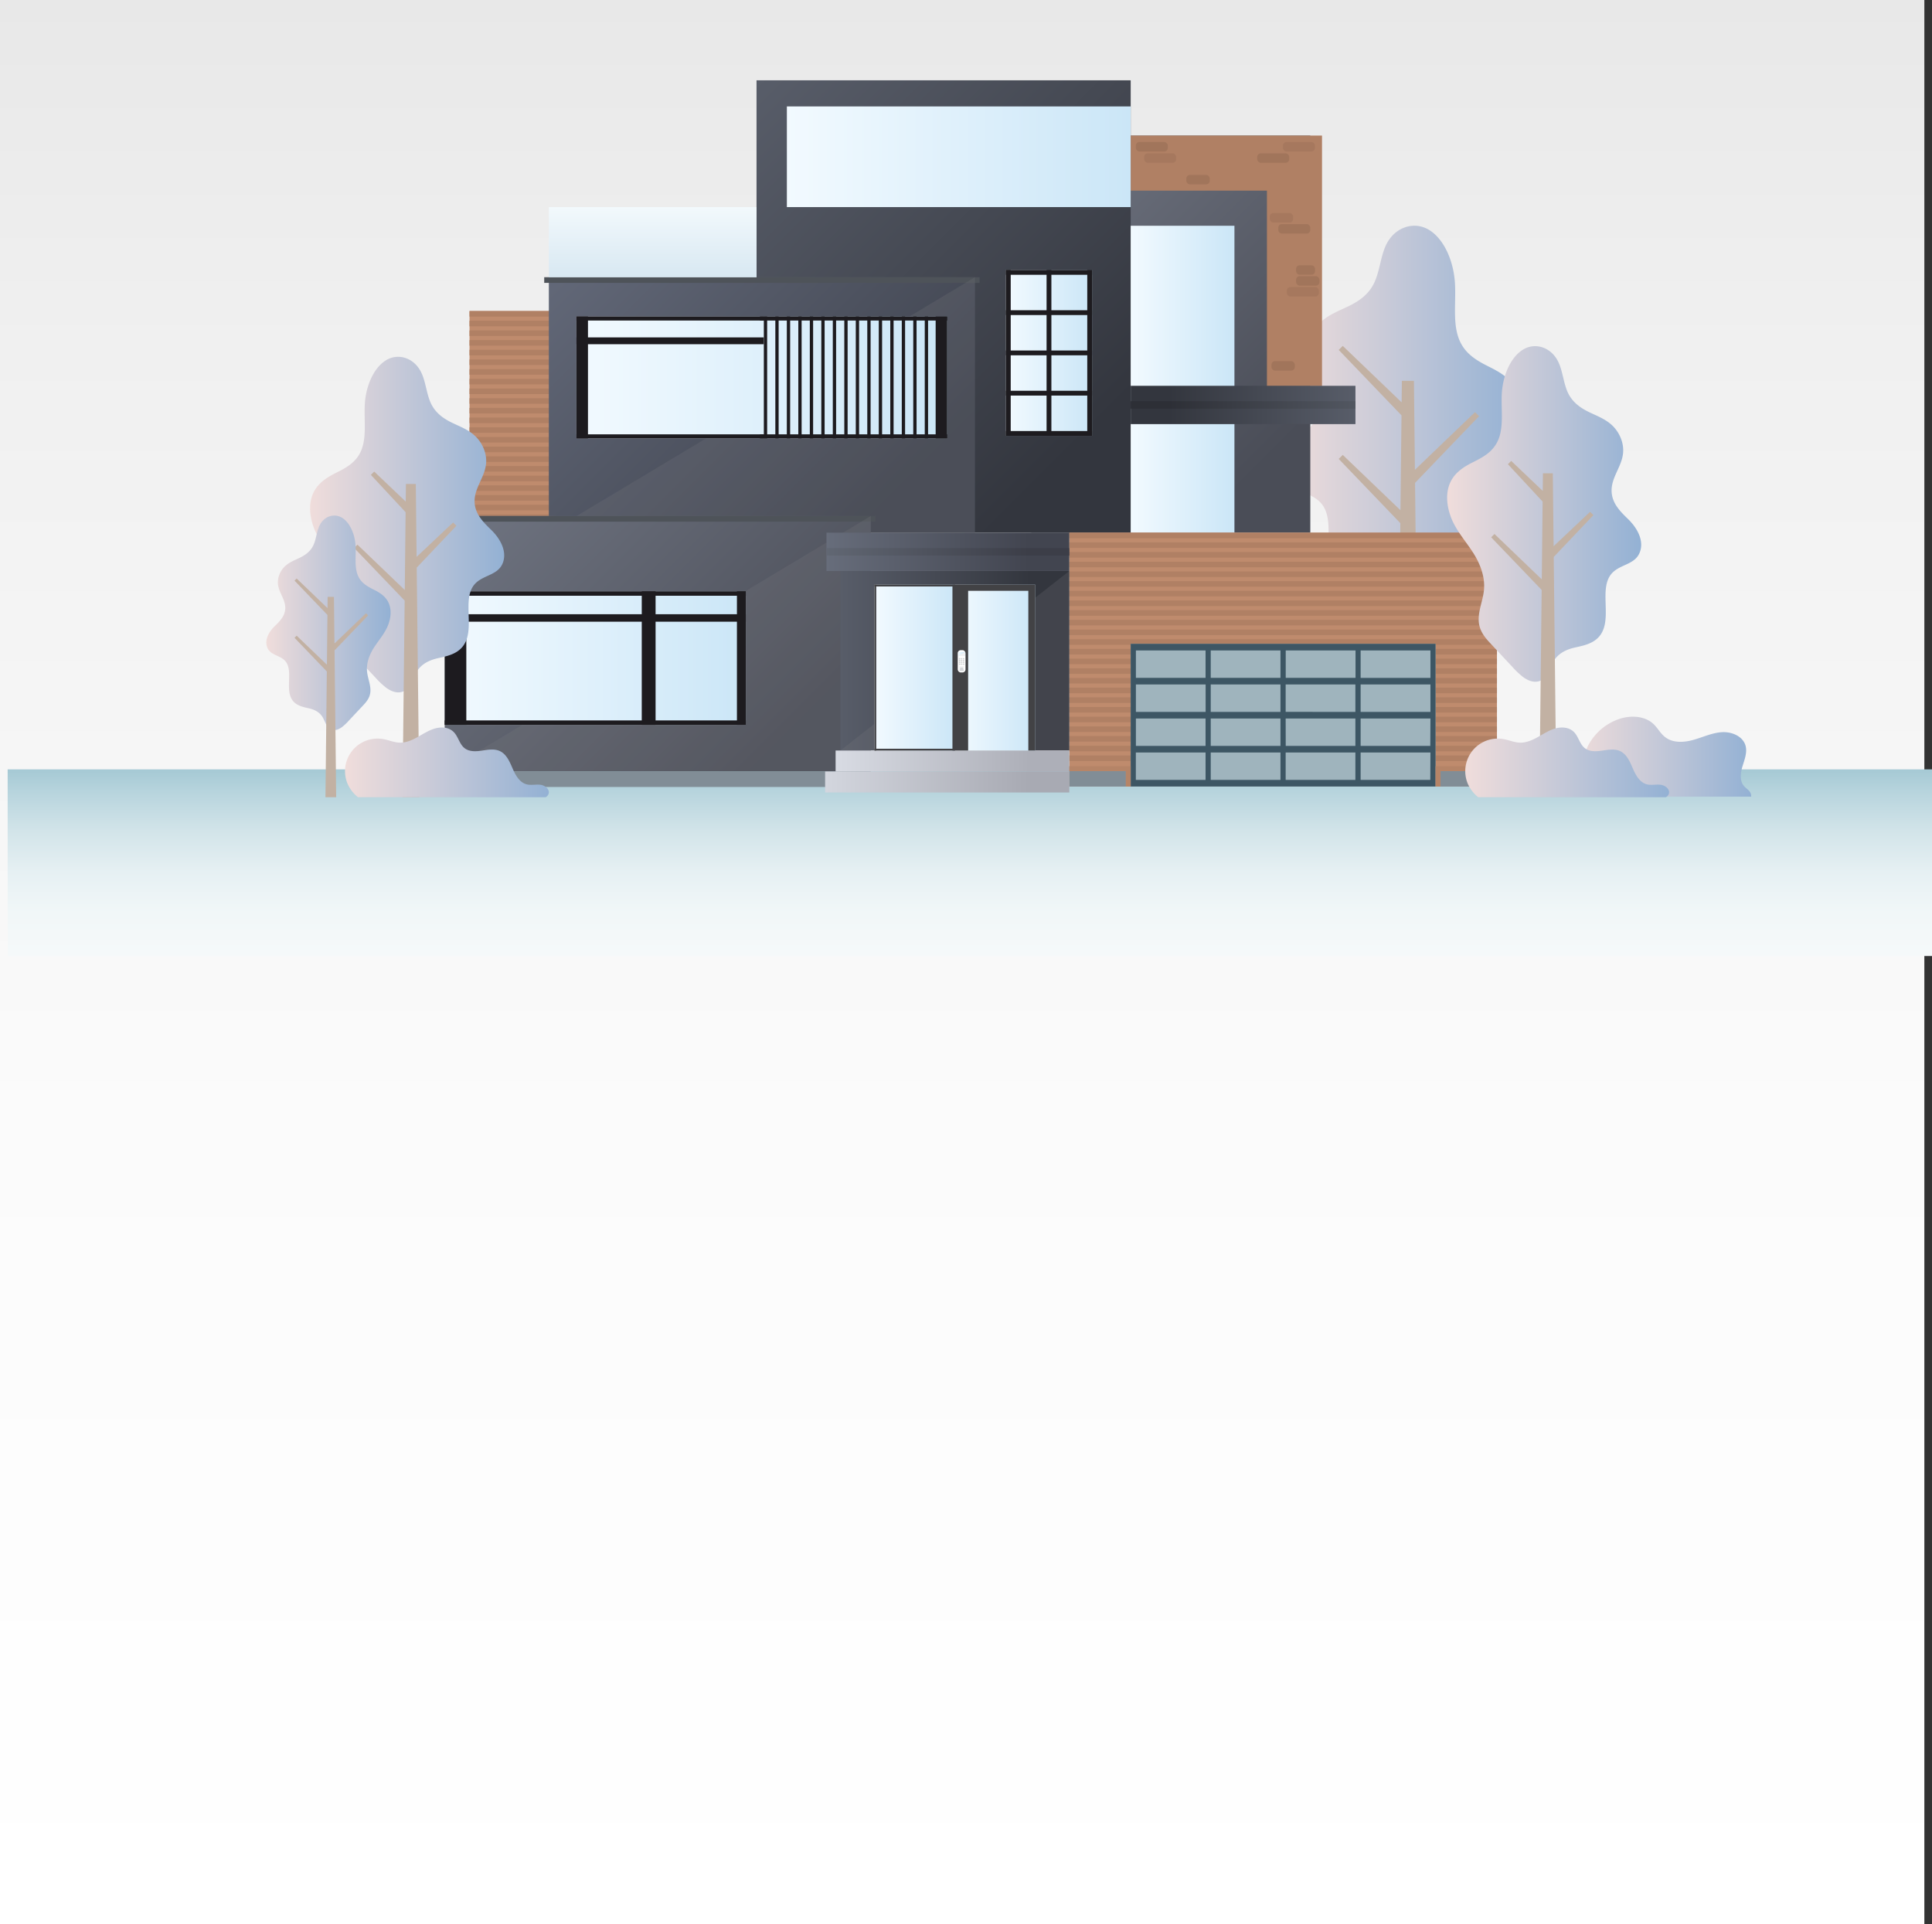 <svg xmlns="http://www.w3.org/2000/svg" xmlns:xlink="http://www.w3.org/1999/xlink" viewBox="0 0 1204.77 1200"><rect x="0" y="0" width="1204.77" height="1200" fill="#333333" stroke="none"/><defs><style>.cls-1{isolation:isolate;}.cls-2{fill:url(#linear-gradient);}.cls-3{fill:url(#linear-gradient-2);}.cls-4{fill:url(#linear-gradient-3);}.cls-5{fill:#c2b1a3;}.cls-6{fill:url(#linear-gradient-4);}.cls-7{fill:#b08064;}.cls-8{fill:url(#linear-gradient-5);}.cls-9{fill:#a1755b;}.cls-10{fill:#a6785e;}.cls-11{fill:url(#linear-gradient-6);}.cls-12{fill:#1d1b1f;}.cls-13{fill:url(#linear-gradient-7);}.cls-14{fill:url(#linear-gradient-8);}.cls-15{fill:url(#linear-gradient-9);}.cls-16{fill:url(#linear-gradient-10);}.cls-17{fill:#bf8b6d;}.cls-18{fill:url(#linear-gradient-11);}.cls-19{fill:#4e5359;}.cls-20{fill:#9fb4bd;}.cls-21{fill:#3d5664;}.cls-22{fill:#818d96;}.cls-23{fill:#b58467;}.cls-24{fill:url(#linear-gradient-12);}.cls-25{fill:#808183;opacity:0.2;}.cls-25,.cls-39{mix-blend-mode:multiply;}.cls-26{fill:url(#linear-gradient-13);}.cls-27{fill:url(#linear-gradient-14);}.cls-28{fill:url(#linear-gradient-15);}.cls-29{fill:url(#linear-gradient-16);}.cls-30{fill:url(#linear-gradient-17);}.cls-31{fill:url(#linear-gradient-18);}.cls-32{fill:url(#linear-gradient-19);}.cls-33{fill:url(#linear-gradient-20);}.cls-34{fill:url(#linear-gradient-21);}.cls-35{fill:#424245;}.cls-36{fill:url(#linear-gradient-22);}.cls-37{fill:#fff;}.cls-38{fill:url(#linear-gradient-23);}.cls-39,.cls-41{fill:#f1f1f2;}.cls-40{fill:#d0d1d3;}.cls-42{fill:#d4d6d9;}.cls-43{fill:url(#linear-gradient-24);}.cls-44{fill:url(#linear-gradient-25);}.cls-45{fill:url(#linear-gradient-26);}.cls-46{fill:url(#linear-gradient-27);}.cls-47{fill:url(#linear-gradient-28);}.cls-48{fill:url(#linear-gradient-29);}</style><linearGradient id="linear-gradient" x1="-1114.13" y1="3081.29" x2="85.87" y2="3081.29" gradientTransform="translate(1114.13 -2481.29)" gradientUnits="userSpaceOnUse"><stop offset="0" stop-color="#fff"/><stop offset="0.42" stop-color="#fbfbfb"/><stop offset="0.82" stop-color="#f0f0f0"/><stop offset="1" stop-color="#e8e8e8"/></linearGradient><linearGradient id="linear-gradient-2" x1="-2432.67" y1="28.71" x2="-2549.08" y2="28.71" gradientTransform="translate(633.48 3028.9) rotate(90)" gradientUnits="userSpaceOnUse"><stop offset="0" stop-color="#f5f9fa"/><stop offset="0.23" stop-color="#f1f7f8"/><stop offset="0.45" stop-color="#e6f0f3"/><stop offset="0.67" stop-color="#d2e4e9"/><stop offset="0.88" stop-color="#b7d4dd"/><stop offset="1" stop-color="#a5c9d4"/></linearGradient><linearGradient id="linear-gradient-3" x1="801.33" y1="268.45" x2="948.93" y2="268.45" gradientUnits="userSpaceOnUse"><stop offset="0" stop-color="#f0dddb"/><stop offset="1" stop-color="#93b1d4"/></linearGradient><linearGradient id="linear-gradient-4" x1="624.64" y1="102.96" x2="835.5" y2="313.81" gradientUnits="userSpaceOnUse"><stop offset="0" stop-color="#707582"/><stop offset="0.83" stop-color="#4a4d57"/></linearGradient><linearGradient id="linear-gradient-5" x1="459.56" y1="62.29" x2="717.29" y2="320.02" gradientUnits="userSpaceOnUse"><stop offset="0" stop-color="#585d69"/><stop offset="0.83" stop-color="#33363e"/></linearGradient><linearGradient id="linear-gradient-6" x1="627.27" y1="220.1" x2="681" y2="220.1" gradientUnits="userSpaceOnUse"><stop offset="0" stop-color="#f2faff"/><stop offset="1" stop-color="#cbe6f7"/></linearGradient><linearGradient id="linear-gradient-7" x1="490.68" y1="97.77" x2="705.09" y2="97.77" xlink:href="#linear-gradient-6"/><linearGradient id="linear-gradient-8" x1="705.09" y1="236.51" x2="769.78" y2="236.51" xlink:href="#linear-gradient-6"/><linearGradient id="linear-gradient-9" x1="-4454.83" y1="6975.89" x2="-4314.69" y2="6975.89" gradientTransform="translate(5159.92 -6723.33)" xlink:href="#linear-gradient-5"/><linearGradient id="linear-gradient-10" x1="-4454.83" y1="6975.89" x2="-4314.69" y2="6975.89" gradientTransform="translate(5159.92 -6723.33)" gradientUnits="userSpaceOnUse"><stop offset="0" stop-color="#525761"/><stop offset="0.83" stop-color="#2d2f36"/></linearGradient><linearGradient id="linear-gradient-11" x1="368.85" y1="146.3" x2="581.37" y2="358.82" gradientUnits="userSpaceOnUse"><stop offset="0" stop-color="#626878"/><stop offset="0.83" stop-color="#3e424d"/></linearGradient><linearGradient id="linear-gradient-12" x1="407.01" y1="129.16" x2="407.01" y2="172.89" gradientUnits="userSpaceOnUse"><stop offset="0" stop-color="#f2f9fc"/><stop offset="1" stop-color="#d8e8f2"/></linearGradient><linearGradient id="linear-gradient-13" x1="359.45" y1="235.4" x2="590.67" y2="235.4" xlink:href="#linear-gradient-6"/><linearGradient id="linear-gradient-14" x1="303.9" y1="295.23" x2="516.42" y2="507.75" xlink:href="#linear-gradient-4"/><linearGradient id="linear-gradient-15" x1="524.08" y1="412.1" x2="666.8" y2="412.1" xlink:href="#linear-gradient-5"/><linearGradient id="linear-gradient-16" x1="515.38" y1="344.17" x2="666.8" y2="344.17" gradientUnits="userSpaceOnUse"><stop offset="0" stop-color="#676d7b"/><stop offset="0.83" stop-color="#424550"/></linearGradient><linearGradient id="linear-gradient-17" x1="521.07" y1="474.62" x2="666.8" y2="474.62" gradientUnits="userSpaceOnUse"><stop offset="0" stop-color="#d8dbe3"/><stop offset="0.83" stop-color="#adafb8"/></linearGradient><linearGradient id="linear-gradient-18" x1="514.53" y1="487.7" x2="666.8" y2="487.7" gradientUnits="userSpaceOnUse"><stop offset="0" stop-color="#d3d6de"/><stop offset="0.83" stop-color="#a8aab3"/></linearGradient><linearGradient id="linear-gradient-19" x1="515.38" y1="344.17" x2="666.8" y2="344.17" gradientUnits="userSpaceOnUse"><stop offset="0" stop-color="#616773"/><stop offset="0.83" stop-color="#3c3e48"/></linearGradient><linearGradient id="linear-gradient-20" x1="595.44" y1="416.37" x2="645.58" y2="416.37" xlink:href="#linear-gradient-6"/><linearGradient id="linear-gradient-21" x1="545.3" y1="416.37" x2="595.44" y2="416.37" xlink:href="#linear-gradient-6"/><linearGradient id="linear-gradient-22" x1="277.3" y1="410.43" x2="465.08" y2="410.43" xlink:href="#linear-gradient-6"/><linearGradient id="linear-gradient-23" x1="597.58" y1="407.9" x2="601.7" y2="407.9" xlink:href="#linear-gradient-6"/><linearGradient id="linear-gradient-24" x1="193.4" y1="327.17" x2="314.41" y2="327.17" xlink:href="#linear-gradient-3"/><linearGradient id="linear-gradient-25" x1="166.12" y1="388.46" x2="243.51" y2="388.46" xlink:href="#linear-gradient-3"/><linearGradient id="linear-gradient-26" x1="215.21" y1="475.47" x2="342.25" y2="475.47" xlink:href="#linear-gradient-3"/><linearGradient id="linear-gradient-27" x1="981.66" y1="471.91" x2="1092" y2="471.91" xlink:href="#linear-gradient-3"/><linearGradient id="linear-gradient-28" x1="902.42" y1="320.53" x2="1023.43" y2="320.53" xlink:href="#linear-gradient-3"/><linearGradient id="linear-gradient-29" x1="913.78" y1="475.47" x2="1040.82" y2="475.47" xlink:href="#linear-gradient-3"/></defs><title>Recurso 7</title><g class="cls-1"><g id="Capa_2" data-name="Capa 2"><g id="BG"><rect class="cls-2" width="1200" height="1200" transform="translate(0 1200) rotate(-90)"/></g><g id="Object"><rect class="cls-3" x="4.77" y="479.83" width="1200" height="116.41"/><path class="cls-4" d="M851.44,370c-7.81-1.73-16.83-3.55-20.91-12.72-5.47-12.32,1.58-30.65-5.32-41.57-6.08-9.63-19.88-7.58-23.27-19.38-2.56-8.92,3.3-18,9-23.62s12.56-11.92,12.87-21.48c.35-10.65-7.81-18.7-8.73-29.29-.75-8.51,3.5-16.6,8.79-21.33s11.56-6.92,17.52-9.86,12-7,15.47-14.18,4-16.2,7.29-23.41c5.37-11.68,17.72-15.44,27-9.77s15.18,19.1,16.11,32.79c.84,12.3-1.69,25.77,3,36.38,4,9,11.85,12.93,19.08,16.57s15,8.4,18.2,17.93c3.07,9.26.64,20.33-3.62,28.69s-10.15,14.91-15,22.64-8.84,17.45-8,27.53c.77,9.15,5.42,17.92,3.71,26.83-1.18,6.09-5,10.43-8.71,14.33l-16.52,17.6a62.33,62.33,0,0,1-8.34,7.89c-3.6,2.63-7.78,4.26-11.8,3.19-6.44-1.72-7.76-9.59-11.44-15.52C863.85,373.84,857.33,371.32,851.44,370Z"/><polygon class="cls-5" points="922.32 259.57 919.81 257.05 882.32 293.01 881.71 237.53 874.19 237.53 874.04 250.94 837.32 215.72 834.81 218.24 873.96 259.05 873.31 318.22 837.32 283.7 834.81 286.22 873.22 326.26 871.58 475.82 884.33 475.82 882.41 301.17 922.32 259.57"/><rect class="cls-6" x="643.05" y="84.55" width="174.04" height="247.68"/><polygon class="cls-7" points="643.05 84.55 643.05 118.9 790.04 118.9 790.04 240.86 824.39 240.86 824.39 118.9 824.39 84.55 643.05 84.55"/><rect class="cls-8" x="471.76" y="50.09" width="233.33" height="282.13"/><rect class="cls-9" x="783.98" y="95.64" width="19.95" height="5.89" rx="2.21"/><rect class="cls-9" x="739.8" y="109.09" width="14.57" height="5.89" rx="2.21"/><rect class="cls-10" x="791.82" y="132.88" width="14.57" height="5.89" rx="2.21"/><rect class="cls-9" x="708.29" y="88.59" width="19.95" height="5.89" rx="2.21"/><rect class="cls-10" x="713.49" y="95.64" width="19.95" height="5.89" rx="2.21"/><rect class="cls-9" x="792.86" y="225.23" width="14.57" height="5.89" rx="2.21"/><rect class="cls-11" x="627.27" y="168.38" width="53.73" height="103.43"/><rect class="cls-12" x="627.27" y="168.38" width="3" height="103.43"/><rect class="cls-12" x="678" y="168.38" width="3" height="103.43"/><rect class="cls-12" x="652.63" y="168.38" width="3" height="103.43"/><rect class="cls-12" x="652.63" y="143.02" width="3" height="53.73" transform="translate(824.01 -484.25) rotate(90)"/><rect class="cls-12" x="652.63" y="168.13" width="3" height="53.73" transform="translate(849.12 -459.14) rotate(90)"/><rect class="cls-12" x="652.63" y="193.24" width="3" height="53.73" transform="translate(874.23 -434.03) rotate(90)"/><rect class="cls-12" x="652.63" y="218.34" width="3" height="53.73" transform="translate(899.34 -408.92) rotate(90)"/><rect class="cls-12" x="652.63" y="243.45" width="3" height="53.73" transform="translate(924.45 -383.81) rotate(90)"/><rect class="cls-13" x="490.68" y="66.38" width="214.41" height="62.78"/><rect class="cls-14" x="705.09" y="140.8" width="64.69" height="191.42"/><rect class="cls-15" x="705.09" y="240.61" width="140.15" height="23.89" transform="translate(1550.33 505.12) rotate(180)"/><rect class="cls-16" x="705.09" y="250.22" width="140.15" height="4.68" transform="translate(1550.33 505.12) rotate(180)"/><rect class="cls-17" x="292.79" y="193.99" width="133.34" height="158.32"/><rect class="cls-7" x="292.79" y="193.99" width="133.34" height="3.47"/><rect class="cls-7" x="292.79" y="200.03" width="133.34" height="3.47"/><rect class="cls-7" x="292.79" y="206.07" width="133.34" height="3.47"/><rect class="cls-7" x="292.79" y="212.11" width="133.34" height="3.47"/><rect class="cls-7" x="292.79" y="218.15" width="133.34" height="3.47"/><rect class="cls-7" x="292.79" y="224.19" width="133.34" height="3.47"/><rect class="cls-7" x="292.79" y="230.23" width="133.34" height="3.47"/><rect class="cls-7" x="292.79" y="236.27" width="133.34" height="3.47"/><rect class="cls-7" x="292.79" y="242.31" width="133.34" height="3.47"/><rect class="cls-7" x="292.79" y="248.36" width="133.34" height="3.47"/><rect class="cls-7" x="292.79" y="254.4" width="133.34" height="3.47"/><rect class="cls-7" x="292.79" y="260.44" width="133.34" height="3.47"/><rect class="cls-7" x="292.79" y="266.48" width="133.34" height="3.47"/><rect class="cls-7" x="292.79" y="272.52" width="133.34" height="3.47"/><rect class="cls-7" x="292.79" y="278.56" width="133.34" height="3.47"/><rect class="cls-7" x="292.79" y="284.6" width="133.34" height="3.47"/><rect class="cls-7" x="292.79" y="290.64" width="133.34" height="3.47"/><rect class="cls-7" x="292.79" y="296.68" width="133.34" height="3.47"/><rect class="cls-7" x="292.79" y="302.72" width="133.34" height="3.47"/><rect class="cls-7" x="292.79" y="308.76" width="133.34" height="3.47"/><rect class="cls-7" x="292.79" y="314.8" width="133.34" height="3.47"/><rect class="cls-7" x="292.79" y="320.84" width="133.34" height="3.47"/><rect class="cls-7" x="292.79" y="326.88" width="133.34" height="3.47"/><rect class="cls-7" x="292.79" y="332.92" width="133.34" height="3.47"/><rect class="cls-18" x="342.25" y="172.89" width="265.71" height="159.33"/><rect class="cls-19" x="339.37" y="172.89" width="271.48" height="3.53"/><rect class="cls-17" x="666.8" y="332.22" width="266.67" height="158.32"/><rect class="cls-7" x="666.8" y="332.22" width="266.67" height="3.47"/><rect class="cls-7" x="666.8" y="338.26" width="266.67" height="3.47"/><rect class="cls-7" x="666.8" y="344.3" width="266.67" height="3.47"/><rect class="cls-7" x="666.8" y="350.34" width="266.67" height="3.47"/><rect class="cls-7" x="666.8" y="356.39" width="266.67" height="3.47"/><rect class="cls-7" x="666.8" y="362.43" width="266.67" height="3.47"/><rect class="cls-7" x="666.8" y="368.47" width="266.67" height="3.47"/><rect class="cls-7" x="666.8" y="374.51" width="266.67" height="3.47"/><rect class="cls-7" x="666.8" y="380.55" width="266.67" height="3.47"/><rect class="cls-7" x="666.8" y="386.59" width="266.67" height="3.47"/><rect class="cls-7" x="666.8" y="392.63" width="266.67" height="3.47"/><rect class="cls-7" x="666.8" y="398.67" width="266.67" height="3.47"/><rect class="cls-7" x="666.8" y="404.71" width="266.67" height="3.47"/><rect class="cls-7" x="666.8" y="410.75" width="266.67" height="3.47"/><rect class="cls-7" x="666.8" y="416.79" width="266.67" height="3.47"/><rect class="cls-7" x="666.8" y="422.83" width="266.67" height="3.47"/><rect class="cls-7" x="666.8" y="428.87" width="266.67" height="3.47"/><rect class="cls-7" x="666.8" y="434.91" width="266.67" height="3.47"/><rect class="cls-7" x="666.8" y="440.95" width="266.67" height="3.47"/><rect class="cls-7" x="666.8" y="446.99" width="266.67" height="3.47"/><rect class="cls-7" x="666.8" y="453.03" width="266.67" height="3.47"/><rect class="cls-7" x="666.8" y="459.07" width="266.67" height="3.47"/><rect class="cls-7" x="666.8" y="465.11" width="266.67" height="3.47"/><rect class="cls-7" x="666.8" y="471.15" width="266.67" height="3.47"/><path class="cls-20" d="M892,401.53H705.09v89h190.1v-89Z"/><path class="cls-21" d="M892,401.53H705.09v89h190.1v-89Zm-46.71,4.13v17.09H801.76V405.66ZM751.81,444H708.33V426.88h43.48ZM755,426.88h43.48V444H755Zm-3.23,21.22v17.09H708.33V448.1Zm3.23,0h43.48v17.09H755Zm46.72,0h43.48v17.09H801.76Zm0-4.13V426.88h43.48V444Zm-3.24-38.31v17.09H755V405.66Zm-46.71,0v17.09H708.33V405.66Zm-43.48,80.75V469.32h43.48v17.09Zm46.71,0V469.32h43.48v17.09Zm46.72,0V469.32h43.48v17.09Zm90.19,0H848.47V469.32H892Zm0-21.22H848.47V448.1H892ZM892,444H848.47V426.88H892Zm0-21.22H848.47V405.66H892Z"/><rect class="cls-22" x="666.8" y="480.88" width="35.27" height="9.66"/><polygon class="cls-23" points="702.49 477.86 702.08 477.86 665.36 477.86 665.36 480.88 702.08 480.88 702.08 490.54 705.09 490.54 705.09 477.86 702.49 477.86"/><rect class="cls-22" x="898.2" y="480.88" width="35.27" height="9.66" transform="translate(1831.68 971.42) rotate(180)"/><polygon class="cls-23" points="897.78 477.86 898.2 477.86 934.92 477.86 934.92 480.88 898.2 480.88 898.2 490.54 895.19 490.54 895.19 477.86 897.78 477.86"/><rect class="cls-24" x="342.25" y="129.16" width="129.51" height="43.74"/><rect class="cls-10" x="800.02" y="88.59" width="19.95" height="5.89" rx="2.21"/><rect class="cls-9" x="797.13" y="139.77" width="19.95" height="5.89" rx="2.21"/><rect class="cls-10" x="802.47" y="179.05" width="19.95" height="5.89" rx="2.21"/><rect class="cls-9" x="808.22" y="165.44" width="11.82" height="5.89" rx="2.21"/><rect class="cls-9" x="808.22" y="172.25" width="14.57" height="5.89" rx="2.21"/><polygon class="cls-25" points="342.25 332.22 607.96 332.22 607.96 172.89 342.25 332.22"/><rect class="cls-26" x="359.45" y="197.38" width="231.21" height="76.04"/><rect class="cls-12" x="416.59" y="140.24" width="2.53" height="116.8" transform="translate(616.5 -219.21) rotate(90)"/><rect class="cls-12" x="416.59" y="213.76" width="2.53" height="116.8" transform="translate(690.01 -145.7) rotate(90)"/><rect class="cls-12" x="359.45" y="197.38" width="7.2" height="76.04"/><rect class="cls-12" x="415.73" y="154.16" width="4.25" height="116.8" transform="translate(630.41 -205.3) rotate(90)"/><rect class="cls-12" x="476.32" y="197.38" width="2.06" height="76.04"/><rect class="cls-12" x="483.49" y="197.38" width="2.06" height="76.04"/><rect class="cls-12" x="490.66" y="197.38" width="2.06" height="76.04"/><rect class="cls-12" x="497.82" y="197.38" width="2.06" height="76.04"/><rect class="cls-12" x="504.99" y="197.38" width="2.06" height="76.04"/><rect class="cls-12" x="512.16" y="197.38" width="2.06" height="76.04"/><rect class="cls-12" x="519.33" y="197.38" width="2.06" height="76.04"/><rect class="cls-12" x="526.5" y="197.38" width="2.06" height="76.04"/><rect class="cls-12" x="533.66" y="197.38" width="2.06" height="76.04"/><rect class="cls-12" x="540.83" y="197.38" width="2.06" height="76.04"/><rect class="cls-12" x="548" y="197.38" width="2.06" height="76.04"/><rect class="cls-12" x="555.17" y="197.38" width="2.06" height="76.04"/><rect class="cls-12" x="562.34" y="197.38" width="2.06" height="76.04"/><rect class="cls-12" x="569.5" y="197.38" width="2.06" height="76.04"/><rect class="cls-12" x="576.67" y="197.38" width="2.06" height="76.04"/><rect class="cls-12" x="531" y="140.24" width="2.53" height="116.8" transform="translate(730.91 -333.62) rotate(90)"/><rect class="cls-12" x="531" y="213.76" width="2.53" height="116.8" transform="translate(804.42 -260.11) rotate(90)"/><rect class="cls-12" x="583.47" y="197.38" width="7.2" height="76.04" transform="translate(1174.13 470.8) rotate(180)"/><rect class="cls-27" x="277.3" y="321.82" width="265.71" height="159.33"/><rect class="cls-19" x="274.42" y="321.82" width="271.48" height="3.53"/><rect class="cls-22" x="280.93" y="481.15" width="258.46" height="9.66"/><polygon class="cls-25" points="277.31 481.15 543.01 481.15 543.01 321.82 277.31 481.15"/><rect class="cls-28" x="524.08" y="356.12" width="142.72" height="111.96"/><polygon class="cls-25" points="524.08 468.08 666.8 468.08 666.8 356.12 524.08 468.08"/><rect class="cls-29" x="515.38" y="332.22" width="151.43" height="23.89"/><rect class="cls-30" x="521.07" y="468.08" width="145.74" height="13.09"/><rect class="cls-31" x="514.53" y="481.16" width="152.27" height="13.09"/><rect class="cls-32" x="515.38" y="341.83" width="151.43" height="4.68"/><rect class="cls-33" x="595.44" y="364.66" width="50.14" height="103.42"/><rect class="cls-34" x="545.3" y="364.66" width="50.14" height="103.42"/><polygon class="cls-35" points="593.93 364.66 593.93 468.08 603.72 468.08 603.72 368.47 641.25 368.47 641.25 468.08 645.59 468.08 645.59 364.66 593.93 364.66"/><rect class="cls-35" x="545.3" y="364.66" width="50.33" height="1.11"/><rect class="cls-35" x="545.3" y="466.97" width="50.33" height="1.11"/><rect class="cls-35" x="494.15" y="415.81" width="103.42" height="1.11" transform="translate(962.22 -129.49) rotate(90)"/><rect class="cls-36" x="277.3" y="368.78" width="187.78" height="83.3"/><rect class="cls-12" x="459.54" y="368.78" width="5.54" height="83.3"/><rect class="cls-12" x="369.81" y="276.27" width="2.77" height="187.78" transform="translate(741.36 -1.03) rotate(90)"/><rect class="cls-12" x="369.81" y="356.8" width="2.77" height="187.78" transform="translate(821.89 79.5) rotate(90)"/><rect class="cls-12" x="368.87" y="291.52" width="4.66" height="187.78" transform="translate(756.6 14.21) rotate(90)"/><rect class="cls-12" x="277.3" y="368.78" width="13.49" height="83.3"/><rect class="cls-12" x="400.19" y="368.78" width="8.62" height="83.3"/><rect class="cls-37" x="597.23" y="405.49" width="4.85" height="13.9" rx="1.82"/><rect class="cls-38" x="597.58" y="406.64" width="4.12" height="2.52"/><polygon class="cls-39" points="597.58 409.16 601.7 409.16 601.7 406.64 597.58 409.16"/><rect class="cls-40" x="598" y="410.44" width="0.84" height="0.84" rx="0.11"/><rect class="cls-40" x="599.25" y="410.44" width="0.84" height="0.84" rx="0.11"/><rect class="cls-40" x="600.5" y="410.44" width="0.84" height="0.84" rx="0.11"/><rect class="cls-40" x="598.01" y="411.57" width="0.84" height="0.84" rx="0.11"/><rect class="cls-40" x="599.26" y="411.57" width="0.84" height="0.84" rx="0.11"/><rect class="cls-40" x="600.51" y="411.57" width="0.84" height="0.84" rx="0.11"/><rect class="cls-40" x="598.02" y="412.7" width="0.84" height="0.84" rx="0.11"/><rect class="cls-40" x="599.27" y="412.7" width="0.84" height="0.84" rx="0.11"/><rect class="cls-40" x="600.52" y="412.7" width="0.84" height="0.84" rx="0.11"/><rect class="cls-40" x="598.03" y="413.83" width="0.84" height="0.84" rx="0.11"/><rect class="cls-40" x="599.28" y="413.83" width="0.84" height="0.84" rx="0.11"/><rect class="cls-40" x="600.53" y="413.83" width="0.84" height="0.84" rx="0.11"/><rect class="cls-41" x="598.2" y="415.43" width="2.97" height="3.28"/><polygon class="cls-42" points="600.51 416.37 598.86 416.37 598.33 418.47 601.04 418.47 600.51 416.37"/><path class="cls-43" d="M273.32,410.44c6.4-1.42,13.8-2.92,17.15-10.43,4.48-10.1-1.3-25.13,4.36-34.09,5-7.89,16.29-6.21,19.07-15.89,2.1-7.3-2.7-14.76-7.39-19.36s-10.3-9.77-10.55-17.61c-.29-8.73,6.4-15.33,7.16-24,.61-7-2.88-13.61-7.21-17.49s-9.48-5.67-14.36-8.08-9.82-5.76-12.69-11.63-3.25-13.28-6-19.19c-4.41-9.58-14.53-12.66-22.13-8s-12.44,15.65-13.21,26.88c-.69,10.09,1.39,21.13-2.46,29.83-3.24,7.34-9.71,10.6-15.64,13.58s-12.34,6.89-14.93,14.7c-2.51,7.59-.51,16.67,3,23.52s8.32,12.23,12.31,18.56,7.25,14.31,6.56,22.57c-.63,7.5-4.45,14.69-3,22,1,5,4.14,8.55,7.14,11.75L234,422.47a51.85,51.85,0,0,0,6.84,6.47c2.95,2.16,6.38,3.49,9.67,2.61,5.29-1.41,6.37-7.86,9.38-12.72C263.15,413.57,268.5,411.51,273.32,410.44Z"/><polygon class="cls-5" points="284.62 327.91 282.55 325.85 259.8 347.31 259.3 301.82 253.14 301.82 253.01 312.82 233.35 294.11 231.28 296.17 252.94 319.46 252.41 367.98 222.91 339.68 220.85 341.74 252.34 374.57 250.99 497.19 261.45 497.19 259.87 354 284.62 327.91"/><path class="cls-44" d="M192.39,441.71c-4.09-.91-8.82-1.86-11-6.67-2.87-6.46.83-16.07-2.79-21.8-3.19-5-10.42-4-12.2-10.16-1.34-4.67,1.73-9.44,4.73-12.38s6.58-6.25,6.75-11.26c.18-5.59-4.1-9.8-4.58-15.36A13.93,13.93,0,0,1,178,352.9c2.77-2.48,6.06-3.63,9.18-5.17s6.28-3.68,8.12-7.43,2.08-8.5,3.82-12.28c2.81-6.12,9.29-8.09,14.15-5.12s7.95,10,8.44,17.19c.44,6.45-.88,13.51,1.57,19.07,2.08,4.7,6.22,6.78,10,8.69s7.89,4.41,9.54,9.4.34,10.66-1.9,15-5.32,7.82-7.87,11.87-4.63,9.15-4.19,14.44c.4,4.79,2.84,9.39,1.94,14.06-.61,3.2-2.64,5.47-4.56,7.52q-4.33,4.6-8.66,9.23a33.14,33.14,0,0,1-4.37,4.13c-1.89,1.38-4.09,2.23-6.19,1.67-3.38-.9-4.07-5-6-8.13C198.9,443.72,195.48,442.39,192.39,441.71Z"/><polygon class="cls-5" points="229.56 383.81 228.24 382.49 208.58 401.34 208.26 372.25 204.32 372.25 204.24 379.28 184.99 360.81 183.67 362.13 204.2 383.53 203.86 414.56 184.99 396.46 183.67 397.78 203.81 418.77 202.95 497.19 209.64 497.19 208.63 405.62 229.56 383.81"/><path class="cls-45" d="M342.13,494.94c.77-2.77-2.34-5.18-5.2-5.51s-5.82.47-8.6-.28c-4.41-1.18-6.9-5.75-8.71-9.94s-3.78-8.86-7.93-10.78c-3.42-1.58-7.4-.85-11.13-.29s-7.91.78-10.88-1.55c-3.25-2.56-3.92-7.34-6.91-10.2s-7.45-3.15-11.33-2.1-7.3,3.3-10.81,5.27-7.32,3.71-11.34,3.61c-3.53-.09-6.86-1.61-10.34-2.22a20.29,20.29,0,0,0-22.2,27.88,21.94,21.94,0,0,0,6.47,8.36H340.29A3.8,3.8,0,0,0,342.13,494.94Z"/><path class="cls-46" d="M1091.5,494.37c-.89-1.72-2.75-2.7-4-4.17-2.82-3.31-2.15-8.3-.86-12.45s3-8.53,1.85-12.71c-1.67-5.9-8.65-8.79-14.77-8.4s-11.8,3.13-17.7,4.79-12.79,2.07-17.63-1.69c-3-2.28-4.71-5.79-7.45-8.32-5-4.6-12.62-5.26-19.21-3.62a34.11,34.11,0,0,0-21.28,17c-2.22,4.13-2.63,8.47-4.22,12.75-1.42,3.81-5.3,6.64-4.43,11.09.74,3.76,4,6.33,7.46,8.2H1092A4.71,4.71,0,0,0,1091.5,494.37Z"/><path class="cls-47" d="M982.34,403.79c6.4-1.42,13.81-2.91,17.15-10.43,4.48-10.1-1.3-25.12,4.36-34.08,5-7.9,16.29-6.21,19.07-15.89,2.1-7.31-2.7-14.76-7.39-19.37s-10.3-9.77-10.55-17.6c-.29-8.74,6.4-15.33,7.16-24,.61-7-2.88-13.61-7.21-17.49s-9.48-5.67-14.36-8.08-9.82-5.76-12.69-11.62-3.25-13.29-6-19.2c-4.41-9.57-14.53-12.65-22.13-8s-12.44,15.66-13.21,26.89C935.89,255,938,266,934.12,274.71c-3.25,7.35-9.72,10.6-15.65,13.59s-12.34,6.89-14.92,14.7c-2.52,7.59-.52,16.67,3,23.52s8.32,12.23,12.3,18.56,7.25,14.3,6.56,22.57c-.63,7.5-4.45,14.69-3,22,1,5,4.14,8.56,7.14,11.76L943,415.83a51.76,51.76,0,0,0,6.84,6.46c2.95,2.16,6.38,3.5,9.68,2.62,5.28-1.42,6.36-7.86,9.37-12.72C972.17,406.93,977.52,404.86,982.34,403.79Z"/><polygon class="cls-5" points="993.64 321.27 991.57 319.2 968.82 340.66 968.32 295.18 962.16 295.18 962.04 306.17 942.37 287.46 940.31 289.52 961.96 312.82 961.43 361.33 931.93 333.03 929.87 335.1 961.36 367.92 960.01 490.54 970.47 490.54 968.89 347.35 993.64 321.27"/><path class="cls-48" d="M1040.7,494.94c.77-2.77-2.35-5.18-5.2-5.51s-5.82.47-8.6-.28c-4.41-1.18-6.91-5.75-8.71-9.94s-3.78-8.86-7.93-10.78c-3.42-1.58-7.4-.85-11.13-.29s-7.92.78-10.88-1.55c-3.25-2.56-3.92-7.34-6.91-10.2s-7.46-3.15-11.33-2.1-7.3,3.3-10.81,5.27-7.33,3.71-11.34,3.61c-3.53-.09-6.86-1.61-10.34-2.22a20.3,20.3,0,0,0-22.21,27.88,22.14,22.14,0,0,0,6.47,8.36h117.07A3.82,3.82,0,0,0,1040.7,494.94Z"/></g></g></g></svg>